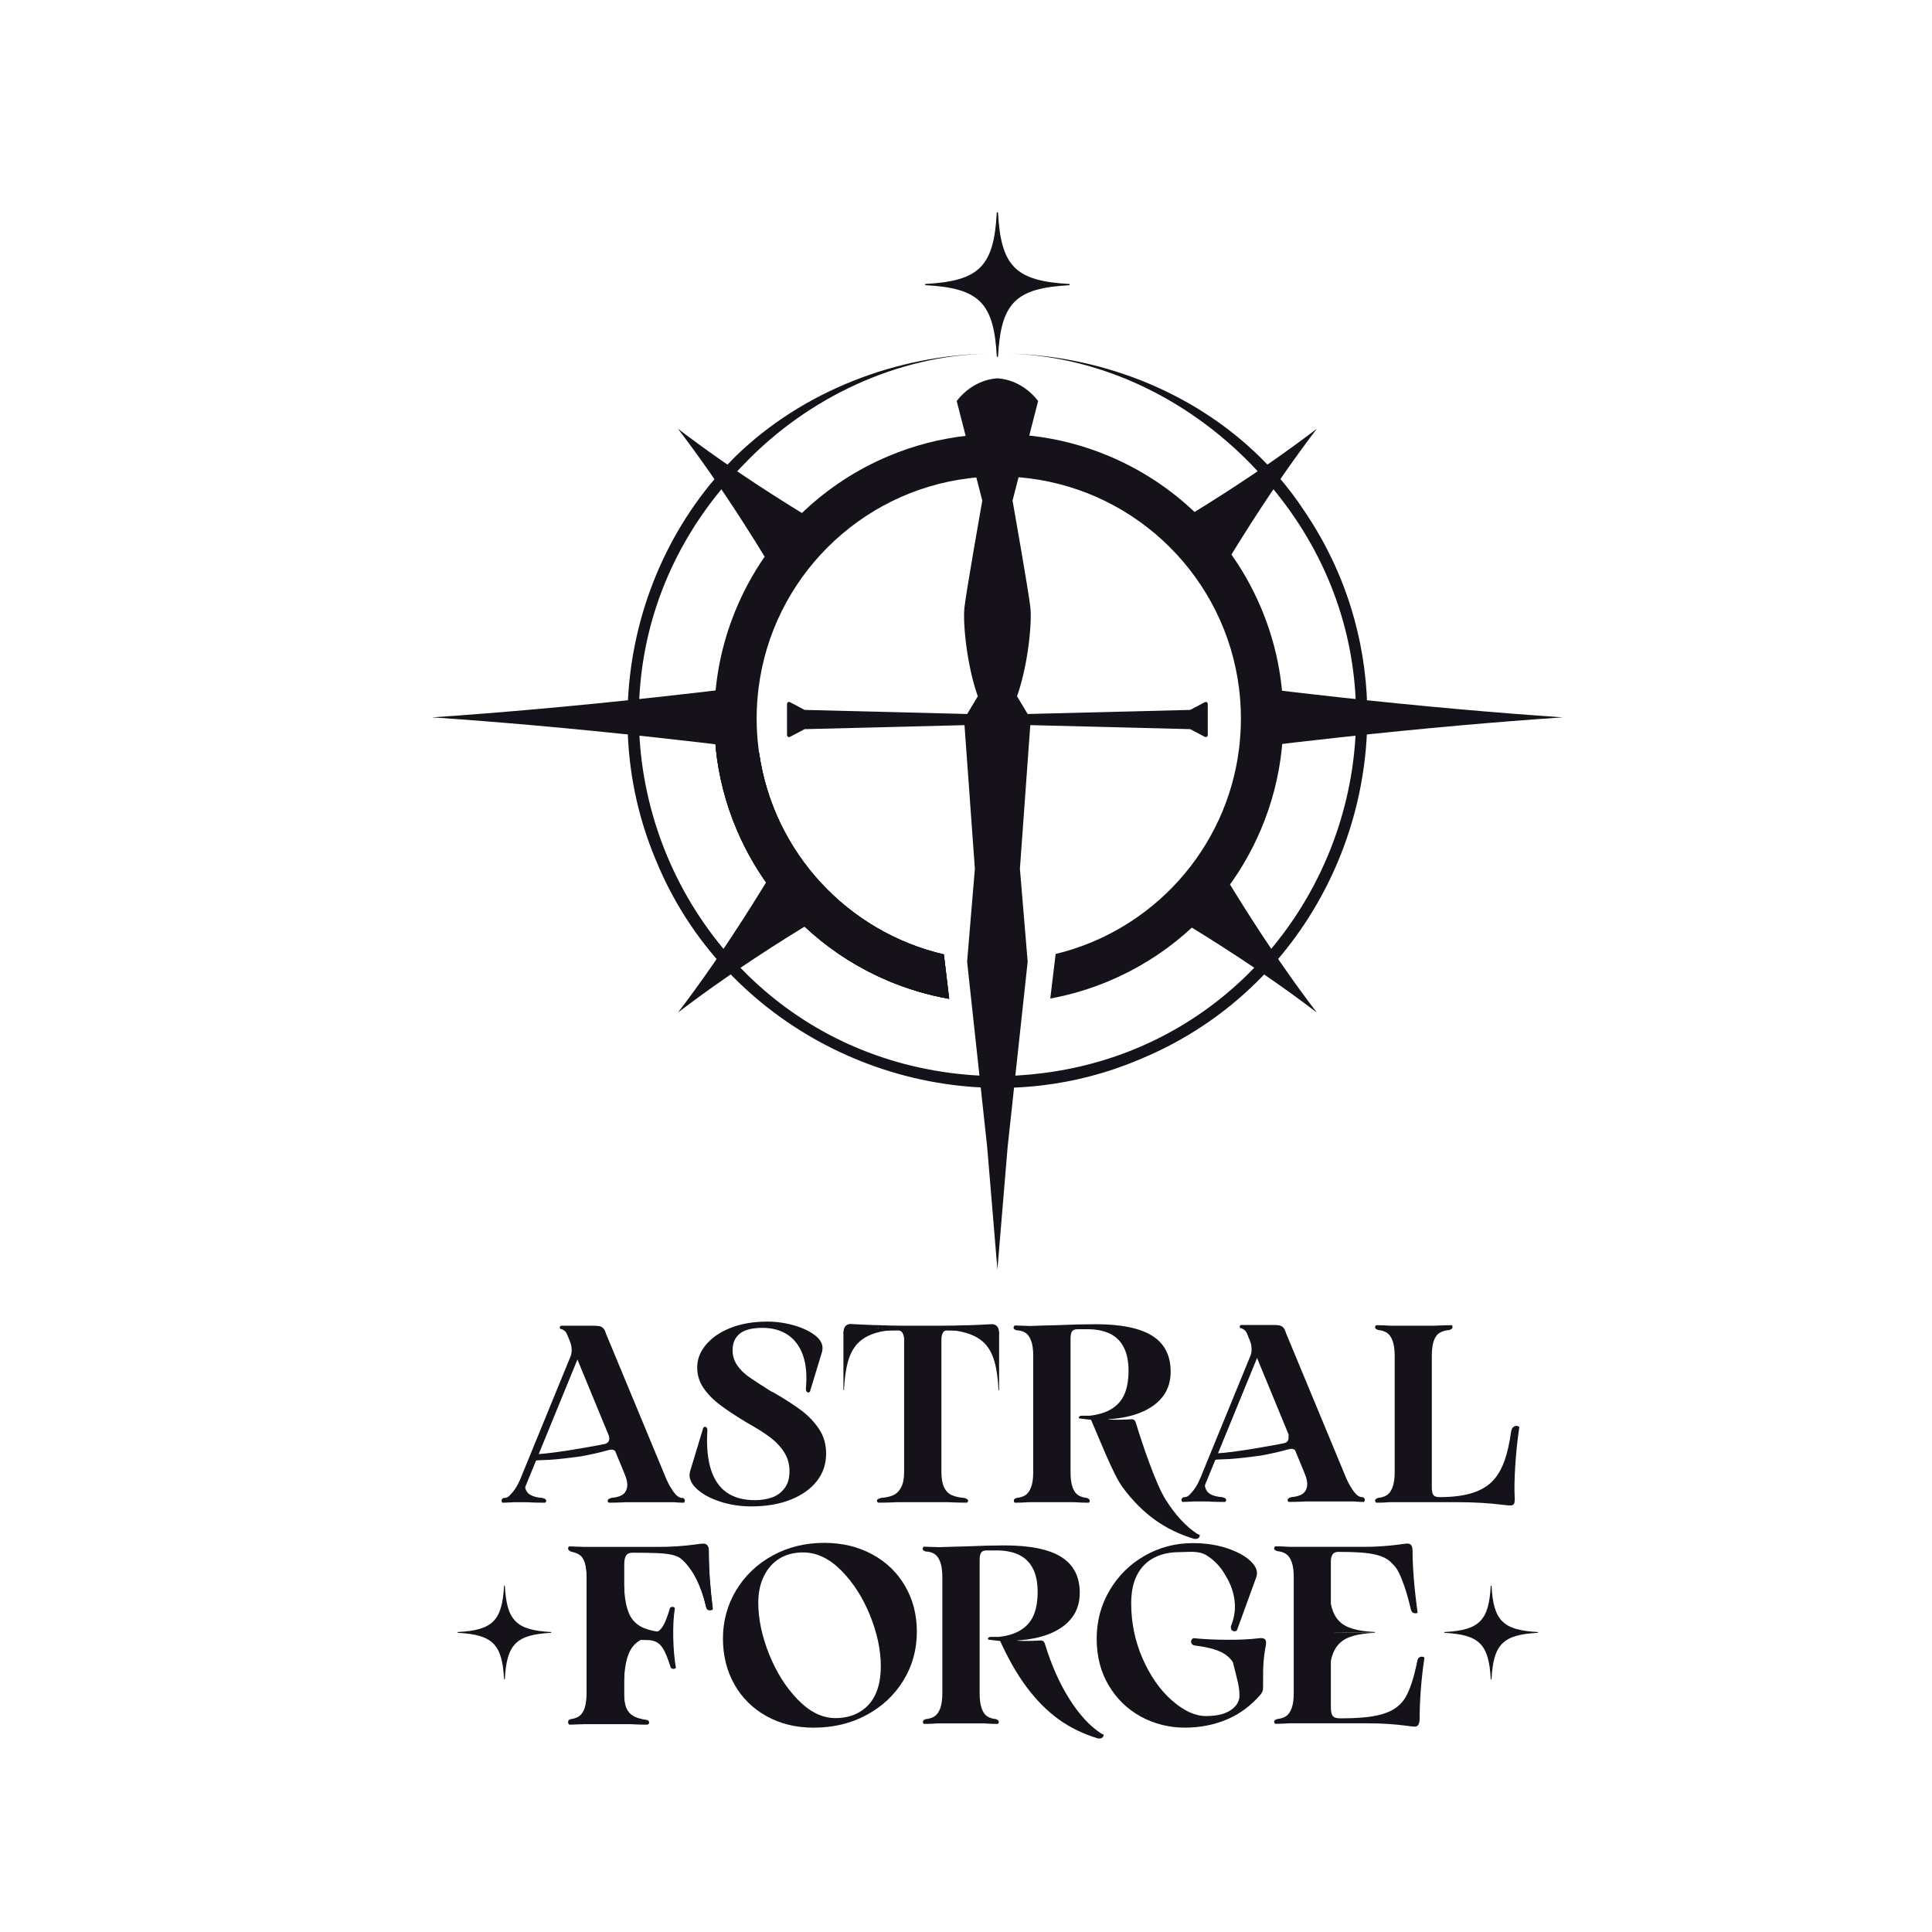 <?xml version="1.0" encoding="UTF-8"?><svg id="Layer_1" xmlns="http://www.w3.org/2000/svg" xmlns:xlink="http://www.w3.org/1999/xlink" viewBox="0 0 841.89 841.89"><defs><style>.cls-1{filter:url(#drop-shadow-6);}.cls-2{fill:#151219;}</style><filter id="drop-shadow-6" x="174.83" y="79.13" width="492.75" height="665.05" filterUnits="userSpaceOnUse"><feOffset dx="13.42" dy="13.42"/><feGaussianBlur result="blur" stdDeviation="9.58"/><feFlood flood-color="#86569a" flood-opacity=".7"/><feComposite in2="blur" operator="in"/><feComposite in="SourceGraphic"/></filter></defs><g class="cls-1"><path class="cls-2" d="M512.88,293.32v13.58c0,.66-.7,1.08-1.29.77l-6.37-3.36-69.68-1.75-4.52,62.57,3.38,40.5-5.36,49.57-.56,5.2-2.83,26.18-4.42,52.96-.02.27-.02-.27-4.42-52.96-2.83-26.13-.55-5.11-5.38-49.7,3.38-40.5-4.52-62.57-69.68,1.75-6.37,3.36c-.58.31-1.29-.11-1.29-.77v-13.58c0-.65.7-1.08,1.29-.77l6.38,3.37,70.84,1.78,4.63-7.73c-4.76-13.33-6.57-31.79-5.83-38.61.73-6.81,7.78-46.66,7.78-46.66l-7.14-27.78-4.01-15.61c7.38-9.56,17.07-9.86,17.73-9.87h.03c.65.01,10.35.31,17.73,9.87l-4.01,15.61-7.14,27.78s7.05,39.84,7.78,46.66c.73,6.82-1.08,25.28-5.83,38.61l4.63,7.73,70.84-1.78,6.38-3.37c.58-.31,1.29.12,1.29.77Z"/><polygon class="cls-2" points="421.46 539.12 421.46 539.65 421.44 539.38 421.46 539.12"/><polygon class="cls-2" points="421.44 539.38 421.42 539.65 421.42 539.12 421.44 539.38"/><path class="cls-2" d="M423.67,455.36c.18,1.71.36,3.42.53,5.11-1.82-.07-3.64-.17-5.45-.3-.18-1.71-.35-3.42-.54-5.13,1.81.14,3.63.25,5.46.33Z"/><path class="cls-2" d="M424.21,454.82c-.19,1.75-.37,3.5-.55,5.25-1.82.16-3.64.27-5.47.35.18-1.72.35-3.44.54-5.18,1.84-.11,3.67-.24,5.48-.42Z"/><path class="cls-2" d="M413.75,455.36c.18,1.71.36,3.42.53,5.11-.12,0-.24-.01-.35-.02l-.55-5.11c.12.01.25.02.37.02Z"/><path class="cls-2" d="M429.05,455.21l-.56,5.2c-.13,0-.26.01-.39.02.18-1.72.35-3.44.54-5.18.14,0,.28-.02.41-.03Z"/><path class="cls-2" d="M398.36,406.41l-.48-3.94c-41.99-9.75-74.37-44.55-80.5-87.81-1.74-.21-3.46-.42-5.17-.63-.93-.12-1.86-.23-2.78-.33-3.7-.44-7.35-.88-10.97-1.29,1.24,12.25,4.29,24.16,9.11,35.56,4.26,10.08,9.78,19.46,16.47,28.02,3.12,3.98,6.48,7.78,10.1,11.39,2.09,2.09,4.24,4.09,6.45,6.02,0,0,0,0,0,0,9.84,8.56,20.89,15.45,32.95,20.55,8.62,3.64,17.53,6.28,26.66,7.88-.6-5.14-1.22-10.29-1.85-15.42Z"/><path class="cls-2" d="M545.51,290.92c-.01-.15-.02-.29-.03-.44-.97-13.49-4.13-26.59-9.41-39.07-3.83-9.05-8.67-17.54-14.46-25.37-3.66-4.95-7.7-9.64-12.1-14.04-.86-.86-1.72-1.7-2.61-2.53-10.79-10.19-23.16-18.26-36.81-24.04-10.93-4.64-22.36-7.62-34.08-8.95-1.8-.21-3.61-.37-5.43-.49-2.29-.16-4.59-.26-6.89-.29-.62-.01-1.25-.02-1.87-.02-.31,0-.62,0-.93,0-2.62.02-5.23.12-7.83.3-1.51.11-3.02.24-4.51.39-12.05,1.28-23.78,4.3-35,9.05-13.48,5.7-25.71,13.65-36.4,23.65-1.02.95-2.02,1.92-3.02,2.92-4.32,4.32-8.29,8.9-11.89,13.75-5.89,7.91-10.81,16.5-14.68,25.67-5.28,12.48-8.43,25.57-9.41,39.06h0c-.01.16-.02.3-.03.45-.21,2.91-.31,5.83-.31,8.77s.1,5.86.31,8.77c.09,1.32.21,2.64.33,3.95,1.24,12.25,4.29,24.16,9.11,35.56,4.26,10.08,9.78,19.46,16.47,28.02,3.12,3.98,6.48,7.78,10.1,11.39,2.09,2.09,4.24,4.09,6.45,6.02,0,0,0,0,0,0,9.84,8.56,20.89,15.45,32.95,20.55,8.62,3.64,17.53,6.28,26.66,7.88-.6-5.14-1.22-10.29-1.85-15.42l-.48-3.94c-41.99-9.75-74.37-44.55-80.5-87.81-.04-.27-.08-.53-.11-.8,0-.01,0-.02,0-.03-.04-.33-.09-.66-.13-.99-.54-4.31-.82-8.69-.82-13.15s.28-8.84.82-13.15c5.93-47.75,43.78-85.6,91.54-91.54,1.5-.19,3.02-.34,4.54-.47,2.53-.21,5.1-.32,7.69-.34.31,0,.62,0,.93,0,.63,0,1.25,0,1.87.02,2.58.04,5.13.18,7.66.41,1.21.11,2.42.24,3.62.39,47.75,5.94,85.6,43.79,91.54,91.54.53,4.31.81,8.7.81,13.15s-.28,8.84-.81,13.15c-5.45,43.81-37.75,79.27-79.92,89.43l-.5,4.14c-.62,5.08-1.23,10.19-1.83,15.27,8.84-1.61,17.48-4.2,25.83-7.73,11.87-5.03,22.78-11.8,32.52-20.18,2.37-2.03,4.66-4.17,6.89-6.39,3.53-3.53,6.82-7.24,9.87-11.12,6.79-8.63,12.39-18.1,16.7-28.3,4.79-11.33,7.84-23.19,9.09-35.37.14-1.38.26-2.76.35-4.14.21-2.91.31-5.83.31-8.77s-.1-5.86-.31-8.77Z"/><path class="cls-2" d="M398.36,406.41l-.48-3.94c-41.99-9.75-74.37-44.55-80.5-87.81-1.74-.21-3.46-.42-5.17-.63-.93-.12-1.86-.23-2.78-.33-3.7-.44-7.35-.88-10.97-1.29,1.24,12.25,4.29,24.16,9.11,35.56,4.26,10.08,9.78,19.46,16.47,28.02,3.12,3.98,6.48,7.78,10.1,11.39,2.09,2.09,4.24,4.09,6.45,6.02,0,0,0,0,0,0,9.84,8.56,20.89,15.45,32.95,20.55,8.62,3.64,17.53,6.28,26.66,7.88-.6-5.14-1.22-10.29-1.85-15.42Z"/><path class="cls-2" d="M502.99,212.24c3.43,2.67,6.73,5.57,9.88,8.72,3.15,3.15,6.06,6.45,8.72,9.88,3.53-5.8,6.98-11.31,10.34-16.55,10.33-16.09,19.9-29.64,28.48-40.88-11.24,8.58-24.79,18.15-40.88,28.48-5.24,3.36-10.75,6.81-16.55,10.34Z"/><path class="cls-2" d="M560.41,427.81c-6.52-4.98-13.82-10.3-21.95-15.9-1.4-.96-2.83-1.94-4.29-2.93-4.63-3.14-9.51-6.36-14.65-9.66-4.01-2.58-8.19-5.21-12.54-7.89-1.32-.81-2.66-1.63-4.01-2.45,3.43-2.67,6.73-5.57,9.88-8.72,3.15-3.15,6.05-6.45,8.72-9.88.73,1.19,1.45,2.37,2.17,3.54,2.77,4.51,5.51,8.84,8.17,13,3.25,5.06,6.42,9.86,9.51,14.43.99,1.47,1.98,2.92,2.96,4.34,5.64,8.19,11,15.55,16.01,22.12Z"/><path class="cls-2" d="M532.12,312.32c1.07-4.31,1.63-8.7,1.63-13.15s-.55-8.84-1.63-13.15c13.12,1.6,25.73,3.06,37.84,4.39,37.18,4.07,69.73,6.88,97.62,8.77-27.9,1.88-60.44,4.7-97.62,8.77-12.11,1.33-24.72,2.78-37.84,4.39Z"/><path class="cls-2" d="M339.42,212.24c-3.43,2.67-6.73,5.57-9.88,8.72-3.15,3.15-6.06,6.45-8.72,9.88-3.53-5.8-6.98-11.31-10.34-16.55-10.33-16.09-19.9-29.64-28.48-40.88,11.24,8.58,24.79,18.15,40.88,28.48,5.24,3.36,10.75,6.81,16.55,10.34Z"/><path class="cls-2" d="M282,427.81c6.52-4.98,13.82-10.3,21.95-15.9,1.4-.96,2.83-1.94,4.29-2.93,4.63-3.14,9.51-6.36,14.65-9.66,4.01-2.58,8.19-5.21,12.54-7.89,1.32-.81,2.66-1.63,4.01-2.45-3.43-2.67-6.73-5.57-9.88-8.72-3.15-3.15-6.05-6.45-8.72-9.88-.73,1.19-1.45,2.37-2.17,3.54-2.77,4.51-5.51,8.84-8.17,13-3.25,5.06-6.42,9.86-9.51,14.43-.99,1.47-1.98,2.92-2.96,4.34-5.64,8.19-11,15.55-16.01,22.12Z"/><path class="cls-2" d="M310.29,312.32c-1.07-4.31-1.63-8.7-1.63-13.15s.55-8.84,1.63-13.15c-13.12,1.6-25.73,3.06-37.84,4.39-37.18,4.07-69.73,6.88-97.62,8.77,27.9,1.88,60.44,4.7,97.62,8.77,12.11,1.33,24.72,2.78,37.84,4.39Z"/><path class="cls-2" d="M452.67,110.33v.53c-23.57,1.24-29.94,7.62-31.19,31.19h-.53c-1.25-23.57-7.63-29.95-31.2-31.2v-.53c23.57-1.25,29.95-7.62,31.19-31.19h.53c1.26,23.57,7.63,29.94,31.2,31.2Z"/><path class="cls-2" d="M582.36,294.52c-.73-29.2-9.41-58.59-27.07-84.77-3.68-5.65-7.71-10.97-12.07-15.97-1.5-1.71-3.03-3.39-4.61-5.02-29.03-30.25-70.39-47.02-112.53-48.12,41.48,1.24,80.29,20.85,108.32,51.04.85.92,1.7,1.84,2.53,2.78,1.1,1.23,2.18,2.47,3.23,3.72,24.6,29.14,36.29,62.73,37.27,95.82.15,5.05.05,10.08-.29,15.09-2.37,34.95-16.51,68.47-39.76,94.61-2.33,2.62-4.75,5.17-7.26,7.63-22.97,22.56-53.38,38.39-89.18,42.89-1.81.23-3.64.43-5.48.6-1.81.17-3.64.3-5.48.42-1.75.11-3.52.18-5.29.23-1.16.04-2.32.05-3.49.07-.54,0-1.09-.01-1.63-.02-1.5-.03-2.99-.08-4.47-.14-1.83-.08-3.65-.19-5.46-.33-1.85-.14-3.68-.31-5.49-.51-36.92-4.06-68.09-19.96-91.52-42.82-2.36-2.3-4.63-4.66-6.81-7.09-23.83-26.39-38.2-60.46-40.51-95.91-.32-4.77-.41-9.56-.28-14.38.92-33.88,13.02-68.24,38.54-97.67,1.8-2.08,3.67-4.13,5.6-6.15.53-.55,1.06-1.11,1.6-1.66,27.77-28.97,66.58-47.42,106.97-48.22-40.57.73-81.21,16.24-110.51,44.68-.76.75-1.51,1.51-2.25,2.28-1.51,1.56-2.99,3.14-4.42,4.75-25.34,28.4-39.34,65.15-40.47,102.51-.14,4.44-.09,8.89.14,13.34.93,17.97,4.88,35.86,12.01,52.83,7.36,18.15,17.85,34.24,30.62,47.92,1.81,1.94,3.67,3.83,5.57,5.67,26.08,25.27,60.31,41.18,96.26,45.08,1.82.2,3.65.37,5.49.51,1.81.13,3.63.23,5.45.31,1.59.07,3.17.11,4.76.12,1.15,0,2.31,0,3.47,0,1.86-.02,3.72-.08,5.58-.17,1.82-.08,3.64-.2,5.47-.35,1.83-.14,3.65-.33,5.48-.54,14.36-1.68,28.66-5.37,42.51-11.23,19.91-8.15,37.19-19.85,51.5-34.03,2.04-2.02,4.02-4.1,5.94-6.21,24.88-27.47,39.48-62.89,41.75-99.47.29-4.67.38-9.36.26-14.06Z"/><path class="cls-2" d="M208.64,641.28c-1.1.07-2.13.11-3.08.11-.07.07-.18-.07-.33-.44-.15-.37-.15-.68,0-.93.15-.26.4-.49.77-.71.66.07,1.26-.05,1.81-.38.55-.33,1.04-.79,1.48-1.37.81-.81,1.61-1.89,2.42-3.24.81-1.35,1.68-3.28,2.64-5.77l20.88-50.98c.37-.95.51-2.03.44-3.24-.07-1.21-.33-2.29-.77-3.24l4.18,2.64-22.41,54.83c-1.17,2.56-1.59,4.61-1.26,6.15.33,1.54,1.13,2.66,2.42,3.35,1.28.7,2.98,1.12,5.11,1.26.8.22,1.3.46,1.48.71.18.26.22.55.11.88-.11.33-.31.49-.6.49-1.91,0-3.81-.04-5.71-.11-.88-.07-1.91-.11-3.08-.11h-4.83c-.59.07-1.14.11-1.65.11ZM218.91,621.4c.48-1.1,1.04-1.94,1.7-2.53-.15.59-.15,1.04,0,1.37.15.33.51.49,1.1.49,5.49-.07,10.58-.51,15.27-1.32,4.69-.81,9.41-1.83,14.17-3.08.59-.22,1.01-.57,1.26-1.04.26-.48.31-.93.16-1.37.15,0,.42.31.82.93.4.62.77,1.36,1.1,2.2.33.84.46,1.56.38,2.14-.37-.51-.81-.81-1.32-.88-.51-.07-1.06-.04-1.65.11-3.59,1.03-7.58,1.94-11.98,2.75-3.08.44-6.19.82-9.34,1.15-3.15.33-6.34.53-9.56.6-.73,0-1.32.16-1.76.49-.44.33-.81.75-1.1,1.26,0-1.1.24-2.2.71-3.3ZM257.42,641.28c-1.76.07-3.55.11-5.38.11-.29,0-.49-.16-.6-.49-.11-.33-.05-.62.16-.88.22-.26.66-.49,1.32-.71,1.98-.15,3.55-.57,4.72-1.26,1.17-.7,1.9-1.81,2.2-3.35.29-1.54-.11-3.59-1.21-6.15l-25.05-60.76c-.22-.44-.46-.79-.71-1.04-.26-.26-.53-.46-.82-.6-.15-.15-.26-.22-.33-.22s-.22-.07-.44-.22c-.37.07-.6-.04-.71-.33-.11-.29-.09-.55.06-.77.15-.22.33-.33.55-.33h13.95c1.24,0,2.18.07,2.8.22.62.15,1.15.46,1.59.93.44.48.81,1.23,1.1,2.25l25.27,60.87c.95,2.42,1.83,4.32,2.64,5.71.81,1.39,1.54,2.46,2.2,3.19.51.66,1.08,1.15,1.7,1.48.62.33,1.23.46,1.81.38.29.22.51.44.66.66.15.22.16.51.06.88-.11.37-.24.55-.38.55-1.03,0-2.05-.04-3.08-.11-.44-.07-.99-.11-1.65-.11h-19.56c-1.1,0-2.05.04-2.86.11Z"/><path class="cls-2" d="M293.81,608.32c.29,0,.55.16.77.49s.29.82.22,1.48c-.37,6.67.16,12.23,1.59,16.7,1.43,4.47,3.74,7.8,6.92,10,3.19,2.2,7.27,3.3,12.25,3.3,2.56,0,4.96-.37,7.2-1.1,2.23-.73,4.1-2.05,5.6-3.96,1.5-1.9,2.25-4.43,2.25-7.58s-.79-5.84-2.36-8.3c-1.58-2.45-3.64-4.63-6.21-6.54-2.56-1.9-5.75-3.92-9.56-6.04-4.91-2.93-8.92-5.57-12.03-7.91-3.11-2.34-5.57-4.85-7.36-7.53-1.8-2.67-2.69-5.58-2.69-8.74-.07-3.52,1.17-6.83,3.74-9.94,2.56-3.11,6.15-5.58,10.77-7.42,4.61-1.83,10-2.75,16.15-2.75,3.88,0,7.78.57,11.7,1.7,3.92,1.14,7.07,2.69,9.45,4.67,2.38,1.98,3.24,4.25,2.58,6.81l-5.27,17.36c-.44.44-.86.49-1.26.16-.4-.33-.57-.9-.49-1.7.51-5.57.09-10.31-1.26-14.23-1.36-3.92-3.55-6.9-6.59-8.96-3.04-2.05-6.72-3.08-11.04-3.08-4.54,0-7.86.84-9.94,2.53-2.09,1.69-3.13,4.1-3.13,7.25,0,2.35.66,4.51,1.98,6.48,1.32,1.98,3.13,3.75,5.44,5.33,2.31,1.58,5.44,3.61,9.39,6.1l.99.44c4.91,2.86,8.92,5.44,12.03,7.75,3.11,2.31,5.71,5.02,7.8,8.13,2.09,3.11,3.13,6.72,3.13,10.82,0,4.54-1.36,8.53-4.07,11.98-2.71,3.44-6.52,6.14-11.43,8.08-4.91,1.94-10.59,2.91-17.03,2.91-4.98,0-9.65-.73-14.01-2.2-4.36-1.46-7.73-3.37-10.11-5.71-2.38-2.34-3.28-4.72-2.69-7.14l5.82-19.23c.22-.29.48-.44.77-.44Z"/><path class="cls-2" d="M456.71,604.15c.07-.29.4-.51.99-.66h3.74c3.96-.44,7.2-1.46,9.72-3.08,2.53-1.61,4.36-3.77,5.49-6.48,1.13-2.71,1.7-6.08,1.7-10.11s-.68-7.38-2.03-10.05c-1.36-2.67-3.32-4.65-5.88-5.93-2.56-1.28-5.68-1.96-9.34-2.03h-4.39c-1.39-.07-2.35.18-2.86.77-.51.59-.77,1.72-.77,3.41v58.01c0,2.78.29,5,.88,6.65.59,1.65,1.39,2.8,2.42,3.46,1.02.66,2.31,1.06,3.85,1.21.51.22.85.46,1.03.71.18.26.23.55.12.88-.11.33-.27.49-.49.49-1.39,0-2.82-.04-4.28-.11-.66-.07-1.39-.11-2.2-.11h-18.9c-.95,0-1.76.04-2.42.11-1.39.07-2.78.11-4.18.11-.22,0-.38-.16-.49-.49-.11-.33-.09-.62.05-.88.15-.26.51-.49,1.1-.71,1.54-.15,2.82-.55,3.85-1.21,1.02-.66,1.85-1.81,2.47-3.46.62-1.65.93-3.86.93-6.65v-50.54c0-2.78-.31-5-.93-6.65-.62-1.65-1.45-2.8-2.47-3.46-1.03-.66-2.34-1.03-3.96-1.1-.59-.22-.95-.46-1.1-.71-.15-.26-.15-.55,0-.88.15-.33.33-.49.55-.49,1.9.07,4.1.15,6.59.22,3.74-.15,7.43-.26,11.1-.33,6.74-.29,12.53-.44,17.36-.44,11.13,0,19.37,1.69,24.72,5.05,5.35,3.37,8.02,8.57,8.02,15.6,0,4.1-1.06,7.62-3.19,10.55-2.13,2.93-5.22,5.27-9.28,7.03-4.07,1.76-8.99,2.82-14.78,3.19l-.99.99-11.32-1.32c-.37-.07-.51-.26-.44-.55ZM470.28,605.19c2.97.11,6.1.05,9.39-.16.51,0,.91.13,1.21.38.29.26.51.64.66,1.15,2.78,9.16,8.62,26.58,12.94,33.43,4.32,6.85,8.94,11.85,13.84,15l.99.44c.15.44.02.86-.38,1.26-.4.4-1.04.57-1.92.49-6.37-1.91-12.09-4.67-17.14-8.3-5.05-3.63-9.72-8.31-14.01-14.06-4.29-5.75-10.55-22.15-14.21-30.36,2.78.37,5.66.6,8.63.71Z"/><path class="cls-2" d="M590.61,641.28c-1.39.07-2.78.11-4.18.11-.22,0-.4-.16-.55-.49-.15-.33-.13-.62.05-.88.18-.26.57-.49,1.15-.71,1.54-.15,2.82-.55,3.85-1.21,1.02-.66,1.85-1.81,2.47-3.46.62-1.65.93-3.86.93-6.65v-50.54c0-2.78-.31-5-.93-6.65-.62-1.65-1.45-2.8-2.47-3.46-1.03-.66-2.31-1.06-3.85-1.21-.59-.22-.97-.46-1.15-.71-.18-.26-.2-.55-.05-.88.15-.33.33-.49.55-.49,1.39,0,2.78.04,4.18.11.66.07,1.46.11,2.42.11h18.9c.81-.07,1.61-.11,2.42-.11,1.61-.07,3.15-.11,4.61-.11.29,0,.48.16.55.49.07.33.02.62-.16.88-.18.26-.57.49-1.15.71-1.69.15-3.1.55-4.23,1.21-1.14.66-2,1.81-2.58,3.46-.59,1.65-.88,3.86-.88,6.65v57.46c0,1.61.26,2.69.77,3.24.51.55,1.35.82,2.53.82,6.08,0,11.08-.68,15-2.03,3.92-1.35,6.98-3.39,9.17-6.1,1.76-2.12,3.2-4.82,4.34-8.08,1.13-3.26,2.07-7.49,2.8-12.69.22-.88.6-1.48,1.15-1.81.55-.33,1.08-.42,1.59-.28.51.15.77.33.77.55-.81,5.42-1.39,11.01-1.76,16.76-.37,5.75-.44,10.57-.22,14.45,0,1.1-.13,1.85-.38,2.25-.26.4-.79.6-1.59.6s-1.72-.07-2.75-.22c-6.3-.81-13.22-1.21-20.77-1.21h-28.13c-.95,0-1.76.04-2.42.11Z"/><path class="cls-2" d="M295.82,674.44c-.29-3.99-.44-8.08-.44-12.25,0-1.03-.2-1.78-.6-2.25-.4-.48-.97-.71-1.7-.71-.81,0-1.87.11-3.19.33-5.2.73-10.73,1.1-16.59,1.1h-32.41c-1.1-.07-2.16-.11-3.19-.11-.88-.07-1.87-.11-2.97-.11-.29.07-.48.26-.55.55-.07.29-.02.55.16.77.18.22.53.44,1.04.66,1.54.29,2.8.79,3.79,1.48.99.7,1.74,1.87,2.25,3.52.51,1.65.77,3.79.77,6.43v50.21c0,2.78-.26,4.98-.77,6.59-.51,1.61-1.25,2.8-2.2,3.57-.95.77-2.24,1.26-3.85,1.48-.59.15-.95.38-1.1.71-.15.33-.16.64-.05.93.11.29.24.44.38.44,1.17,0,2.31-.04,3.41-.11.95,0,2.01-.04,3.19-.11h19.12c1.1,0,2.09.04,2.97.11,1.83.07,3.59.11,5.27.11.37-.15.6-.35.71-.6.11-.26.05-.51-.16-.77-.22-.26-.55-.38-.99-.38-2.35-.37-4.18-.91-5.49-1.65-1.32-.73-2.35-1.85-3.08-3.35-.73-1.5-1.1-3.68-1.1-6.54v-18.94c-.16-.34-.23-.74-.19-1.24.22-2.19.53-4.37.89-6.54-.06-.08-.11-.17-.16-.26-.37-.7-.55-1.41-.55-2.14v-27.03c0-1.98.27-3.39.82-4.23.55-.84,1.48-1.26,2.8-1.26,4.03,0,7.47.05,10.33.16,2.86.11,5.09.35,6.7.71,1.61.37,2.89.88,3.85,1.54,1.68,1.32,3.33,3.17,4.94,5.55,1.61,2.38,3.11,5.51,4.5,9.39.66,1.91,1.24,3.96,1.76,6.15.15.95.55,1.48,1.21,1.59.66.11,1.24-.02,1.76-.38-.59-4.76-1.03-9.14-1.32-13.13Z"/><path class="cls-2" d="M320.62,734.43c-6.01-3.33-10.68-7.95-14.01-13.84-3.33-5.9-5-12.58-5-20.05s1.94-14.72,5.82-21.1c3.88-6.37,9.17-11.39,15.88-15.05,6.7-3.66,14.19-5.49,22.47-5.49,7.76,0,14.72,1.67,20.88,5,6.15,3.33,10.93,7.95,14.34,13.84,3.41,5.9,5.11,12.51,5.11,19.83,0,7.84-1.96,14.94-5.88,21.32-3.92,6.37-9.28,11.39-16.1,15.05-6.81,3.66-14.5,5.49-23.07,5.49-7.62,0-14.43-1.67-20.44-5ZM361.22,732.56c3.04-1.79,5.33-4.36,6.87-7.69,1.54-3.33,2.31-7.42,2.31-12.25,0-7.03-1.58-14.43-4.72-22.19-3.15-7.76-7.33-14.26-12.53-19.5-5.2-5.24-10.73-7.86-16.59-7.86-3.96,0-7.38.88-10.27,2.64-2.89,1.76-5.16,4.3-6.81,7.64-1.65,3.33-2.47,7.2-2.47,11.59,0,7.11,1.57,14.6,4.72,22.47,3.15,7.87,7.32,14.49,12.53,19.83,5.2,5.35,10.66,8.02,16.37,8.02,4.03,0,7.56-.9,10.6-2.69Z"/><path class="cls-2" d="M417.1,700.54c.07-.29.4-.51.99-.66h3.74c3.96-.44,7.2-1.46,9.72-3.08,2.53-1.61,4.36-3.77,5.49-6.48,1.13-2.71,1.7-6.08,1.7-10.11s-.68-7.38-2.03-10.05c-1.36-2.67-3.32-4.65-5.88-5.93-2.56-1.28-5.68-1.96-9.34-2.03h-4.39c-1.39-.07-2.35.18-2.86.77-.51.59-.77,1.72-.77,3.41v58.01c0,2.78.29,5,.88,6.65.59,1.65,1.39,2.8,2.42,3.46,1.02.66,2.31,1.06,3.85,1.21.51.22.86.46,1.04.71.18.26.22.55.11.88-.11.33-.27.49-.49.49-1.39,0-2.82-.04-4.28-.11-.66-.07-1.39-.11-2.2-.11h-18.9c-.95,0-1.76.04-2.42.11-1.39.07-2.78.11-4.18.11-.22,0-.38-.16-.49-.49-.11-.33-.09-.62.05-.88.15-.26.51-.49,1.1-.71,1.54-.15,2.82-.55,3.85-1.21,1.02-.66,1.85-1.81,2.47-3.46.62-1.65.93-3.86.93-6.65v-50.54c0-2.78-.31-5-.93-6.65-.62-1.65-1.45-2.8-2.47-3.46-1.03-.66-2.34-1.03-3.96-1.1-.59-.22-.95-.46-1.1-.71-.15-.26-.15-.55,0-.88.15-.33.33-.49.55-.49,1.9.07,4.1.15,6.59.22,3.74-.15,7.43-.26,11.1-.33,6.74-.29,12.53-.44,17.36-.44,11.13,0,19.37,1.69,24.72,5.05,5.35,3.37,8.02,8.57,8.02,15.6,0,4.1-1.06,7.62-3.19,10.55-2.13,2.93-5.22,5.27-9.28,7.03-4.07,1.76-8.99,2.82-14.78,3.19l-.99.99-11.32-1.32c-.37-.07-.51-.26-.44-.55ZM430.67,701.58c2.97.11,6.1.05,9.39-.16.51,0,.91.13,1.21.38.29.26.51.64.66,1.15,2.78,9.16,6.33,17.16,10.66,24.01,4.32,6.85,8.94,11.85,13.84,15l.99.44c.15.44.02.86-.38,1.26-.4.4-1.04.57-1.92.49-6.37-1.91-12.09-4.67-17.14-8.3-5.05-3.63-9.72-8.31-14.01-14.06-4.29-5.75-8.26-12.73-11.92-20.93,2.78.37,5.66.6,8.63.71Z"/><path class="cls-2" d="M483.7,734.6c-5.86-3.22-10.53-7.76-14.01-13.62-3.48-5.86-5.22-12.64-5.22-20.33s1.89-14.72,5.66-21.1c3.77-6.37,8.86-11.39,15.27-15.05,6.41-3.66,13.39-5.49,20.93-5.49,5.49,0,10.49.75,15,2.25,4.5,1.5,7.95,3.41,10.33,5.71,2.38,2.31,3.17,4.6,2.36,6.87l-8.42,23.14c-.22.29-.59.44-1.1.44s-.92-.18-1.21-.55c-.29-.37-.4-.91-.33-1.65,1.54-3.74,2.07-7.47,1.59-11.21-.48-3.74-1.7-7.21-3.68-10.44-2.13-3.96-4.96-7.03-8.52-9.23-3.55-2.2-8-1.39-11.96-1.39-4.18,0-7.84.82-10.99,2.47-3.15,1.65-5.59,4.12-7.31,7.42-1.72,3.3-2.58,7.44-2.58,12.42,0,8.5,1.67,16.54,5,24.12,3.33,7.58,7.58,13.64,12.75,18.18,5.16,4.54,10.13,6.81,14.89,6.81,2.78,0,5.18-.31,7.2-.93,2.01-.62,3.66-1.54,4.94-2.75,1.28-1.21,2.07-2.65,2.36-4.34.15-1.83-.06-3.97-.6-6.43-.55-2.45-1.3-5.48-2.25-9.06-.73-1.17-1.76-2.23-3.08-3.19-1.32-.95-3.06-1.76-5.22-2.42-2.16-.66-4.96-1.21-8.41-1.65-.66-.15-1.1-.46-1.32-.93-.22-.48-.24-.92-.05-1.32.18-.4.46-.71.82-.93,4.39.44,9.3.68,14.72.71,5.42.04,10.18-.2,14.28-.71,1.02-.07,1.74.06,2.14.38.4.33.6.82.6,1.48,0,.44-.04.92-.11,1.43-.22.88-.44,2.2-.66,3.96-.29,2.2-.46,4.32-.49,6.37-.04,2.05-.05,4.69-.05,7.91,0,.66-.07,1.19-.22,1.59-.15.4-.44.9-.88,1.48-4.25,4.91-9.17,8.53-14.78,10.88-5.6,2.34-11.7,3.52-18.29,3.52s-13.26-1.61-19.12-4.83Z"/><path class="cls-2" d="M606.73,708.61c-.51-.18-1.03-.15-1.54.11-.51.26-.84.79-.99,1.59-.81,3.96-1.63,7.18-2.47,9.67-.84,2.49-1.7,4.51-2.58,6.04-.88,1.54-1.94,2.82-3.19,3.85-2.13,1.91-5.15,3.3-9.06,4.18-3.92.88-9.28,1.32-16.1,1.32-1.1,0-1.96-.13-2.58-.38-.62-.26-1.06-.75-1.32-1.48-.26-.73-.38-1.87-.38-3.41v-29.01c0-.81.18-1.54.55-2.2.37-.66.95-.99,1.76-.99.93,0,1.8,0,2.63.02v-2.24c-.81,0-1.69.01-2.63.01-.81,0-1.39-.29-1.76-.88-.37-.59-.55-1.32-.55-2.2v-25.71c0-1.24.26-2.23.77-2.97.51-.73,1.32-1.1,2.42-1.1,4.4,0,8.08.13,11.04.38,2.97.26,5.47.75,7.53,1.48,2.05.73,3.74,1.83,5.05,3.3,1.1,1.03,2.03,2.31,2.8,3.85.77,1.54,1.59,3.57,2.47,6.1.88,2.53,1.83,5.95,2.86,10.27.22.66.6,1.08,1.15,1.26.55.18,1.12.16,1.7-.06-1.47-10.91-2.2-20.07-2.2-27.47-.07-1.02-.29-1.74-.66-2.14-.37-.4-.92-.6-1.65-.6-.59,0-1.8.15-3.63.44-5.13.66-10.11.99-14.94.99h-32.19c-.95,0-1.76-.04-2.42-.11-1.39-.07-2.78-.11-4.18-.11-.22,0-.4.16-.55.49-.15.33-.13.62.05.88.18.26.57.49,1.15.71,1.54.15,2.82.55,3.85,1.21,1.02.66,1.85,1.81,2.47,3.46.62,1.65.93,3.86.93,6.65v50.54c0,2.78-.31,5-.93,6.65-.62,1.65-1.45,2.8-2.47,3.46-1.03.66-2.31,1.06-3.85,1.21-.59.22-.97.46-1.15.71-.18.26-.2.55-.05.88.15.33.33.49.55.49,1.39,0,2.78-.04,4.18-.11.66-.07,1.46-.11,2.42-.11h33.4c6.08,0,11.87.37,17.36,1.1,1.24.22,2.27.33,3.08.33.73.07,1.28-.15,1.65-.66.37-.51.59-1.28.66-2.31,0-3.88.16-8.09.49-12.64.33-4.54.86-9.3,1.59-14.28.15-.15-.04-.31-.55-.49Z"/><path class="cls-2" d="M258.51,677.9h-.34c-.62,11.71-3.2,16.86-11.24,18.99-.35.83-.71,1.67-1.01,2.52,8.84,1.97,11.61,7.06,12.25,19.24h.34c.81-15.27,4.94-19.4,20.21-20.21v-.34c-15.27-.82-19.4-4.94-20.21-20.21Z"/><polygon class="cls-2" points="239.07 576.88 238.73 577.72 215.4 634.69 212.57 634.69 239.07 571.07 239.07 576.88"/><path class="cls-2" d="M251.88,612.16s1.11,3.02-1.82,3.66c-2.93.64-21.91,4.13-29.44,4.43l-1.54,1.82,11.41-.64,13.71-2.12,11.6-3.36-3.92-3.79Z"/><path class="cls-2" d="M504.93,640.95c-1.1.07-2.13.11-3.08.11-.07.07-.18-.07-.33-.44-.15-.37-.15-.68,0-.93.15-.26.4-.49.77-.71.66.07,1.26-.05,1.81-.38.55-.33,1.04-.79,1.48-1.37.81-.81,1.61-1.89,2.42-3.24.81-1.35,1.68-3.28,2.64-5.77l20.88-50.98c.37-.95.51-2.03.44-3.24-.07-1.21-.33-2.29-.77-3.24l4.18,2.64-22.41,54.83c-1.17,2.56-1.59,4.61-1.26,6.15.33,1.54,1.13,2.66,2.42,3.35,1.28.7,2.98,1.12,5.11,1.26.8.22,1.3.46,1.48.71.18.26.22.55.11.88-.11.33-.31.49-.6.49-1.91,0-3.81-.04-5.71-.11-.88-.07-1.91-.11-3.08-.11h-4.83c-.59.07-1.14.11-1.65.11ZM515.2,621.06c.48-1.1,1.04-1.94,1.7-2.53-.15.59-.15,1.04,0,1.37.15.33.51.49,1.1.49,5.49-.07,10.58-.51,15.27-1.32,4.69-.81,9.41-1.83,14.17-3.08.59-.22,1.01-.57,1.26-1.04.26-.48.31-.93.16-1.37.15,0,.42.31.82.93.4.62.77,1.36,1.1,2.2.33.84.46,1.56.38,2.14-.37-.51-.81-.81-1.32-.88-.51-.07-1.06-.04-1.65.11-3.59,1.03-7.58,1.94-11.98,2.75-3.08.44-6.19.82-9.34,1.15-3.15.33-6.34.53-9.56.6-.73,0-1.32.16-1.76.49-.44.33-.81.75-1.1,1.26,0-1.1.24-2.2.71-3.3ZM553.71,640.95c-1.76.07-3.55.11-5.38.11-.29,0-.49-.16-.6-.49-.11-.33-.05-.62.16-.88.22-.26.66-.49,1.32-.71,1.98-.15,3.55-.57,4.72-1.26,1.17-.7,1.9-1.81,2.2-3.35.29-1.54-.11-3.59-1.21-6.15l-25.05-60.76c-.22-.44-.46-.79-.71-1.04-.26-.26-.53-.46-.82-.6-.15-.15-.26-.22-.33-.22s-.22-.07-.44-.22c-.37.07-.6-.04-.71-.33-.11-.29-.09-.55.06-.77.15-.22.33-.33.55-.33h13.95c1.24,0,2.18.07,2.8.22.62.15,1.15.46,1.59.93.44.48.81,1.23,1.1,2.25l25.27,60.87c.95,2.42,1.83,4.32,2.64,5.71.81,1.39,1.54,2.46,2.2,3.19.51.66,1.08,1.15,1.7,1.48.62.33,1.23.46,1.81.38.29.22.51.44.66.66.15.22.16.51.06.88-.11.37-.24.55-.38.55-1.03,0-2.05-.04-3.08-.11-.44-.07-.99-.11-1.65-.11h-19.56c-1.1,0-2.05.04-2.86.11Z"/><polygon class="cls-2" points="535.09 576.54 534.75 577.38 511.41 634.35 508.59 634.35 535.09 570.74 535.09 576.54"/><path class="cls-2" d="M547.9,611.82s1.11,3.02-1.82,3.66c-2.93.64-21.91,4.13-29.44,4.43l-1.54,1.82,11.41-.64,13.71-2.12,11.6-3.36-3.92-3.79Z"/><path class="cls-2" d="M406.69,639.31c-2.13-.15-3.92-.55-5.38-1.21-1.47-.66-2.58-1.81-3.35-3.46-.77-1.65-1.15-3.86-1.15-6.65v-57.68c0-1.1.18-2.03.55-2.8.37-.77.91-1.15,1.65-1.15,2.71,0,4.96.07,6.76.22.41.03.79.07,1.14.11.06-.89.17-1.77.31-2.63-3.18.14-6.64.21-10.4.21h-16.26c-4.03,0-7.72-.08-11.1-.24-.06.92-.08,1.86-.09,2.79.54-.1,1.19-.18,1.96-.25,1.68-.15,3.96-.22,6.81-.22.73,0,1.32.38,1.76,1.15s.66,1.7.66,2.8v57.68c0,2.78-.42,5-1.26,6.65-.84,1.65-1.98,2.8-3.41,3.46-1.43.66-3.21,1.06-5.33,1.21-.81.22-1.34.46-1.59.71-.26.26-.31.55-.16.88.15.33.37.49.66.49,1.98,0,3.96-.04,5.93-.11.95-.07,2.05-.11,3.3-.11h20c1.17,0,2.23.04,3.19.11,1.98.07,3.92.11,5.82.11.29,0,.51-.16.66-.49.15-.33.09-.62-.16-.88-.26-.26-.75-.49-1.48-.71Z"/><path class="cls-2" d="M354.11,567.65c0-1.3,1.06-2.36,2.36-2.36h24.72v.23c-20.28,1.07-25.77,6.57-26.85,26.85h-.23v-24.72Z"/><path class="cls-2" d="M369.33,564.03c-.71.06-10.82-.41-11.8-.49-.98-.09-3.34.12-3.38,3.69-.04,3.57,13.96-1.48,13.96-1.48l2.85-1.28-1.63-.44Z"/><path class="cls-2" d="M421.95,567.73c0-1.3-1.06-2.36-2.36-2.36h-24.72s0,.23,0,.23c20.28,1.07,25.77,6.57,26.85,26.85h.23s0-24.72,0-24.72Z"/><path class="cls-2" d="M406.73,564.11c.71.06,10.82-.41,11.8-.49.98-.09,3.34.12,3.38,3.69.04,3.57-13.96-1.48-13.96-1.48l-2.85-1.28,1.63-.44Z"/><path class="cls-2" d="M565.35,697.92h20.38v.17c-15.27.81-19.4,4.94-20.21,20.21h-.17v-20.38Z"/><path class="cls-2" d="M565.35,697.92v-20.38h.17c.81,15.27,4.94,19.4,20.21,20.21v.17h-20.38Z"/><path class="cls-2" d="M656.74,697.76v.34c-15.27.8-19.4,4.94-20.21,20.21h-.34c-.81-15.27-4.94-19.4-20.21-20.21v-.34c15.27-.81,19.4-4.94,20.21-20.21h.34c.82,15.27,4.94,19.4,20.21,20.21Z"/><path class="cls-2" d="M238.11,738c-1.1.07-2.24.11-3.41.11-.15,0-.27-.15-.38-.44-.11-.29-.09-.6.05-.93.15-.33.51-.57,1.1-.71,1.61-.22,2.89-.71,3.85-1.48.95-.77,1.68-1.96,2.2-3.57.51-1.61.77-3.81.77-6.59v-50.21c0-2.64-.26-4.78-.77-6.43-.51-1.65-1.26-2.82-2.25-3.52-.99-.7-2.25-1.19-3.79-1.48-.51-.22-.86-.44-1.04-.66-.18-.22-.24-.48-.16-.77.07-.29.26-.48.55-.55,1.1,0,2.09.04,2.97.11,1.02,0,2.09.04,3.19.11h32.41c5.86,0,11.39-.37,16.59-1.1,1.32-.22,2.38-.33,3.19-.33.73,0,1.3.24,1.7.71.4.48.6,1.23.6,2.25,0,4.18.15,8.26.44,12.25.29,3.99.73,8.37,1.32,13.13-.51.37-1.1.49-1.76.38-.66-.11-1.06-.64-1.21-1.59-.51-2.2-1.1-4.25-1.76-6.15-1.39-3.88-2.89-7.01-4.5-9.39-1.61-2.38-3.26-4.23-4.94-5.55-.95-.66-2.24-1.17-3.85-1.54-1.61-.37-3.85-.6-6.7-.71-2.86-.11-6.3-.16-10.33-.16-1.32,0-2.25.42-2.8,1.26-.55.84-.82,2.25-.82,4.23v27.03c0,.73.18,1.45.55,2.14.37.7.95,1.04,1.76,1.04.88,0,2.21-.04,4.01-.11,1.79-.07,3.42-.15,4.89-.22,1.54-.22,2.75-.6,3.63-1.15.88-.55,1.68-1.5,2.42-2.86.73-1.35,1.54-3.46,2.42-6.32.07-.88.44-1.35,1.1-1.43.66-.07,1.1.11,1.32.55-.59,3.74-.82,8.04-.71,12.91.11,4.87.49,9.21,1.15,13.02-.07.22-.29.38-.66.49-.37.11-.73.07-1.1-.11-.37-.18-.59-.49-.66-.93-.95-3-1.83-5.27-2.64-6.81-.81-1.54-1.7-2.65-2.69-3.35-.99-.7-2.18-1.12-3.57-1.26-1.32-.07-2.91-.13-4.78-.16-1.87-.04-3.24-.06-4.12-.06-.81,0-1.39.29-1.76.88-.37.59-.55,1.32-.55,2.2v20.66c0,2.86.37,5.04,1.1,6.54.73,1.5,1.76,2.62,3.08,3.35,1.32.73,3.15,1.28,5.49,1.65.44,0,.77.13.99.38.22.26.27.51.16.77-.11.26-.35.46-.71.6-1.69,0-3.44-.04-5.27-.11-.88-.07-1.87-.11-2.97-.11h-19.12c-1.17.07-2.24.11-3.19.11Z"/><path class="cls-2" d="M226.78,697.76v.34c-15.27.8-19.4,4.94-20.21,20.21h-.34c-.81-15.27-4.94-19.4-20.21-20.21v-.34c15.27-.81,19.4-4.94,20.21-20.21h.34c.82,15.27,4.94,19.4,20.21,20.21Z"/></g></svg>